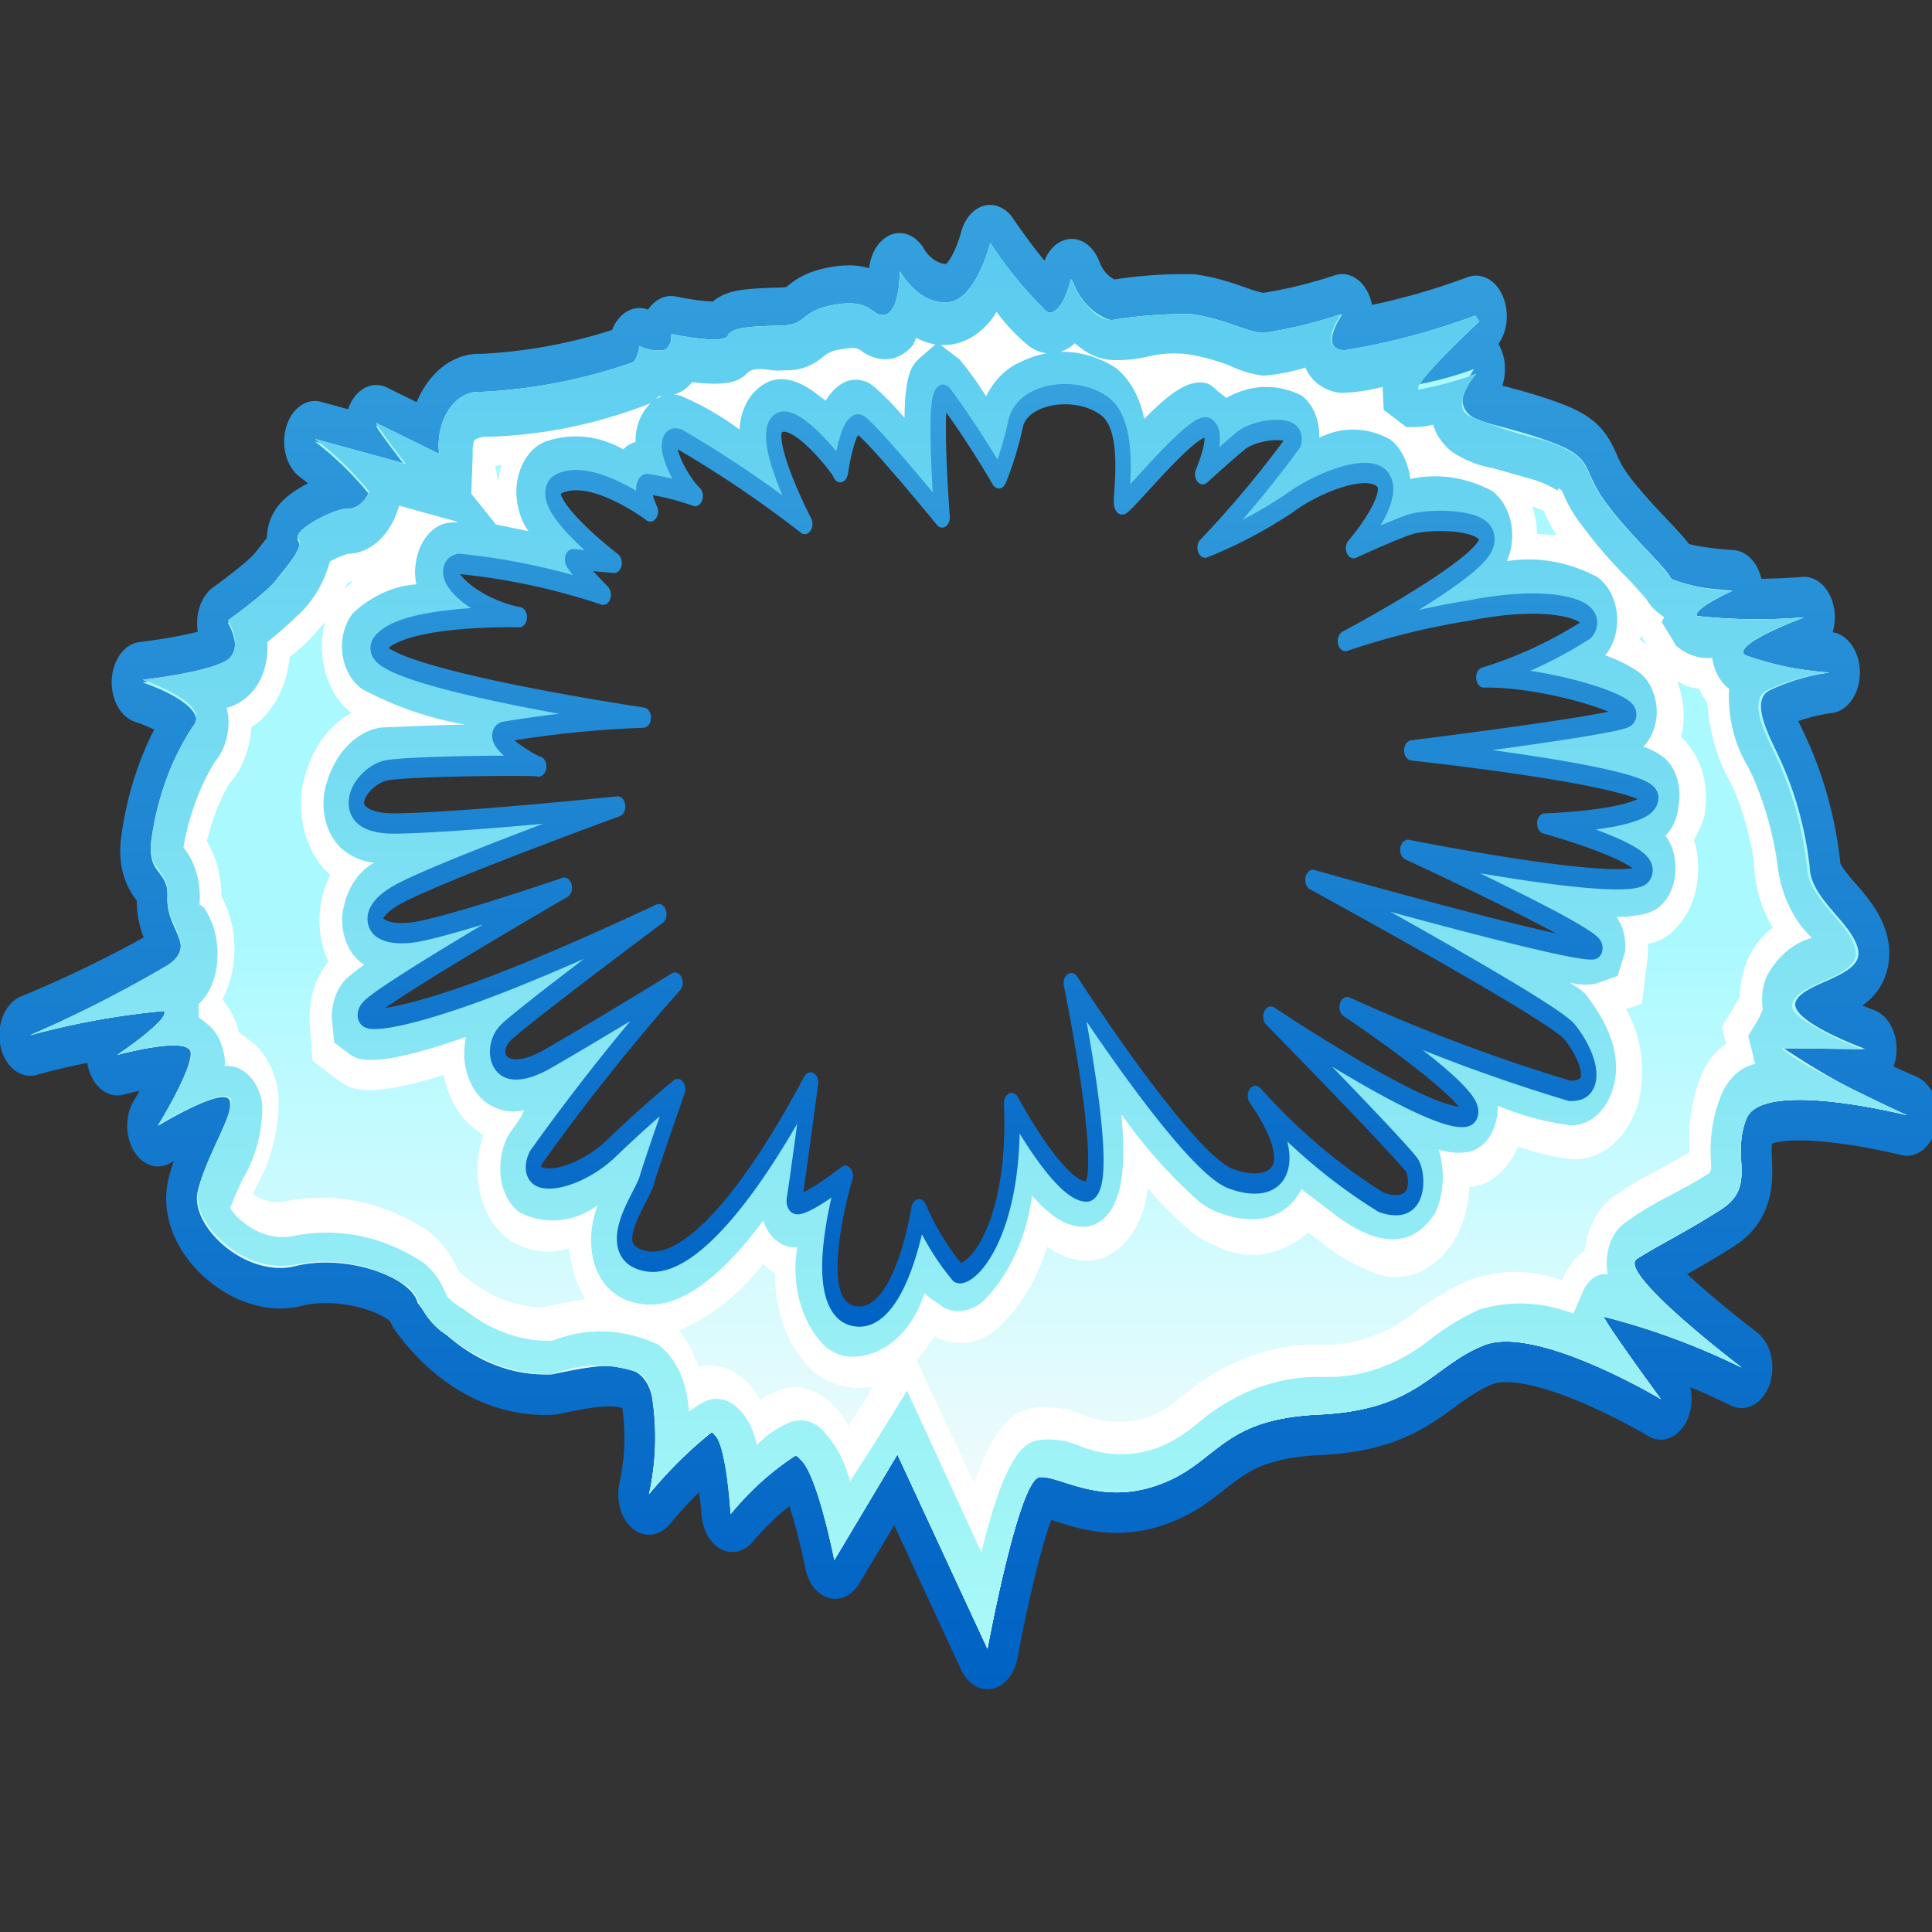 <?xml version="1.0" encoding="UTF-8" standalone="no"?>
<svg
   viewBox="0 0 48 48"
   version="1.1"
   id="svg12048"
   sodipodi:docname="shockwave2.svg"
   inkscape:version="1.1 (c68e22c387, 2021-05-23)"
   xmlns:inkscape="http://www.inkscape.org/namespaces/inkscape"
   xmlns:sodipodi="http://sodipodi.sourceforge.net/DTD/sodipodi-0.dtd"
   xmlns:xlink="http://www.w3.org/1999/xlink"
   xmlns="http://www.w3.org/2000/svg"
   xmlns:svg="http://www.w3.org/2000/svg"
   xmlns:rdf="http://www.w3.org/1999/02/22-rdf-syntax-ns#"
   xmlns:cc="http://creativecommons.org/ns#"
   xmlns:dc="http://purl.org/dc/elements/1.1/">
  <rect x="0" y="0" width="48" height="48" fill="#333333" stroke="none"/>
  <sodipodi:namedview
     id="namedview12050"
     pagecolor="#ffffff"
     bordercolor="#666666"
     borderopacity="1.0"
     inkscape:pageshadow="2"
     inkscape:pageopacity="0.0"
     inkscape:pagecheckerboard="0"
     showgrid="false"
     inkscape:zoom="15.6875"
     inkscape:cx="24"
     inkscape:cy="24"
     inkscape:window-width="2880"
     inkscape:window-height="1557"
     inkscape:window-x="-8"
     inkscape:window-y="-8"
     inkscape:window-maximized="1"
     inkscape:current-layer="svg12048" />
  <defs
     id="defs12028">
    <style
       id="style12005">.cls-1{fill:url(#radial-gradient);}.cls-2,.cls-7{fill:none;stroke-linecap:round;stroke-linejoin:round;}.cls-2{stroke-width:1.4px;stroke:url(#New_Gradient_Swatch_5);}.cls-3{fill:#a9f9ff;}.cls-4{fill:url(#linear-gradient);}.cls-5{fill:#fff;}.cls-6{fill:url(#linear-gradient-2);}.cls-7{stroke-width:0.35px;stroke:url(#linear-gradient-3);}</style>
    <radialGradient
       id="radial-gradient"
       cx="-147.73"
       cy="90.17"
       r="18.28"
       gradientTransform="matrix(1.27,0,0,0.67,213.75,-25.52)"
       gradientUnits="userSpaceOnUse">
      <stop
         offset="0.13"
         stop-color="#2c2c2c"
         stop-opacity="0.4"
         id="stop12007" />
      <stop
         offset="0.9"
         stop-color="#2c2c2c"
         stop-opacity="0"
         id="stop12009" />
    </radialGradient>
    <linearGradient
       id="New_Gradient_Swatch_5"
       x1="25.57"
       y1="10.48"
       x2="25.57"
       y2="36.13"
       gradientTransform="translate(-9.77 15.49) rotate(-30)"
       gradientUnits="userSpaceOnUse">
      <stop
         offset="0"
         stop-color="#35a1de"
         id="stop12012" />
      <stop
         offset="1"
         stop-color="#0062c4"
         id="stop12014" />
    </linearGradient>
    <linearGradient
       id="linear-gradient"
       x1="25.57"
       y1="14.84"
       x2="25.57"
       y2="34.71"
       gradientTransform="rotate(-30,24.02,25.976)"
       gradientUnits="userSpaceOnUse">
      <stop
         offset="0.41"
         stop-color="#fff"
         stop-opacity="0"
         id="stop12017" />
      <stop
         offset="1"
         stop-color="snow"
         id="stop12019" />
    </linearGradient>
    <linearGradient
       id="linear-gradient-2"
       x1="17.97"
       y1="12.39"
       x2="30.09"
       y2="33.39"
       gradientUnits="userSpaceOnUse">
      <stop
         offset="0"
         stop-color="#59cbef"
         id="stop12022" />
      <stop
         offset="1"
         stop-color="#a9f9f7"
         id="stop12024" />
    </linearGradient>
    <linearGradient
       id="linear-gradient-3"
       x1="26.37"
       y1="13.54"
       x2="26.37"
       y2="29.85"
       xlink:href="#New_Gradient_Swatch_5" />
    <linearGradient
       inkscape:collect="always"
       xlink:href="#New_Gradient_Swatch_5"
       id="linearGradient12109"
       gradientUnits="userSpaceOnUse"
       gradientTransform="rotate(-30,24.02,25.976)"
       x1="25.57"
       y1="10.48"
       x2="25.57"
       y2="36.13" />
  </defs>
  <title
     id="title12030">12-Destruction-Shockwave</title>
  <g
     id="ART"
     transform="matrix(0.946,0.72,-0.546,1.247,13.833,-22.312)"
     style="stroke-width:0.797">
    <path
       class="cls-2"
       d="M 36.75,9.69 C 36.58,9.54 37.64,8.46 37.64,8.46 a 16.48,16.48 0 0 1 -2.13,1.2 c -0.15,-0.06 0.48,-0.78 0.48,-0.78 0,0 -1.16,0.6 -1.34,0.5 C 34.47,9.28 33.36,9.2 32.65,8.97 31.94,8.74 32.14,8.44 30.98,8.76 29.82,9.08 29.44,9.34 29.15,9.2 28.86,9.06 29,8.5 29,8.5 a 9.87,9.87 0 0 1 -1,0.89 c -0.28,0.15 0.58,-1.7 0.58,-1.7 a 19.66,19.66 0 0 1 -2.27,2 C 25.74,10 25.93,9.19 25.93,9.19 a 13.48,13.48 0 0 1 -1.36,1.16 c -0.33,0.19 -0.85,0.22 -1.58,0.54 a 12.81,12.81 0 0 0 -1.53,1 1.31,1.31 0 0 1 -1.16,-0.15 c 0,0 0.14,0.58 -0.13,0.75 -0.27,0.17 -1.77,-0.33 -1.77,-0.33 0,0 0.21,1 -0.31,1.36 a 1.4,1.4 0 0 1 -1.23,0.09 c 0,0 0.42,0.7 0,0.87 -0.2,0.09 -0.38,-0.1 -1,0.38 -0.62,0.48 -0.36,0.6 -0.83,0.89 -0.47,0.29 -1,0.59 -1,0.78 0,0.19 -1.13,0.62 -1.13,0.62 a 0.24,0.24 0 0 1 0,0.32 1.21,1.21 0 0 1 -0.52,0.22 c 0,0 0.08,0.23 0,0.33 a 15.72,15.72 0 0 1 -2.73,2.16 0.91,0.91 0 0 0 -0.28,1.4 l -1.49,0.25 c -0.18,0 0.91,0.28 0.91,0.28 l -2,0.66 a 6.81,6.81 0 0 1 1.52,0.17 0.56,0.56 0 0 1 -0.29,0.51 c -0.21,0.1 -0.9,0.94 -0.7,1 0.2,0.06 0,0.57 -0.08,0.87 -0.08,0.3 -0.6,1.15 -0.6,1.15 0,0 0.46,0.17 0.37,0.51 -0.09,0.34 -1.54,1.35 -1.54,1.35 0,0 1.59,-0.46 1.4,0.14 a 4.08,4.08 0 0 0 0.19,2.22 c 0.2,0.44 0.56,0.15 0.78,0.6 0.22,0.45 1,0.37 0.61,1 A 32.65,32.65 0 0 1 6.3,34.88 22.72,22.72 0 0 1 8.72,33 c 0.24,0 -0.53,1.18 -0.53,1.18 0,0 1.21,-1.07 1.41,-0.88 0.2,0.19 0,1.48 0,1.48 0,0 1,-1.42 1.21,-1.18 0.21,0.24 0,1.1 0.14,1.71 0.14,0.61 1.7,0.75 2.57,0 0.87,-0.75 2.36,-1.16 2.72,-0.84 A 4,4 0 0 0 19.52,34 c 0.89,-0.72 1.61,-1.29 2.14,-0.8 a 3.47,3.47 0 0 1 0.79,1.5 9.12,9.12 0 0 1 0.69,-1.62 c 0.23,-0.26 1.1,0.93 1.1,0.93 A 6.27,6.27 0 0 1 25,32.46 c 0.32,-0.29 1.67,1.08 1.67,1.08 l 0.33,-2.26 3.45,1.88 c 0,0 -0.85,-2.9 -0.45,-3.16 0.4,-0.26 1.44,-0.25 2.42,-1.25 0.98,-1 0.62,-1.66 2.54,-2.86 1.92,-1.2 1.8,-2 2.65,-2.91 0.85,-0.91 3.95,-1.21 3.95,-1.21 0,0 -1.58,-0.45 -1.84,-0.58 a 19.6,19.6 0 0 1 3.16,-0.81 c 0,0 -3.29,0 -3,-0.43 0.29,-0.43 0.68,-0.89 1.22,-1.68 0.54,-0.79 -0.25,-0.89 -0.27,-1.67 -0.02,-0.78 3.13,-1.87 3.13,-1.87 a 18.76,18.76 0 0 1 -3,0.4 c -0.15,-0.14 1.62,-0.92 1.62,-0.92 0,0 -1.79,0.47 -1.79,0.08 0,-0.39 1.13,-1.14 0.78,-1.48 C 41.22,12.47 40.19,12.6 39.9,12.12 A 5,5 0 0 0 38.42,10.87 C 38.1,10.68 37.23,10.34 37.61,9.92 a 5.77,5.77 0 0 1 1,-0.92 c 0,0 -1.69,0.83 -1.86,0.69 z"
       id="path12035"
       style="stroke:url(#linearGradient12109)" />
    <path
       class="cls-3"
       d="M 36.75,9.69 C 36.58,9.54 37.64,8.46 37.64,8.46 a 16.48,16.48 0 0 1 -2.13,1.2 c -0.15,-0.06 0.48,-0.78 0.48,-0.78 0,0 -1.16,0.6 -1.34,0.5 C 34.47,9.28 33.36,9.2 32.65,8.97 31.94,8.74 32.14,8.44 30.98,8.76 29.82,9.08 29.44,9.34 29.15,9.2 28.86,9.06 29,8.5 29,8.5 a 9.87,9.87 0 0 1 -1,0.89 c -0.28,0.15 0.58,-1.7 0.58,-1.7 a 19.66,19.66 0 0 1 -2.27,2 C 25.74,10 25.93,9.19 25.93,9.19 a 13.48,13.48 0 0 1 -1.36,1.16 c -0.33,0.19 -0.85,0.22 -1.58,0.54 a 12.81,12.81 0 0 0 -1.53,1 1.31,1.31 0 0 1 -1.16,-0.15 c 0,0 0.14,0.58 -0.13,0.75 -0.27,0.17 -1.77,-0.33 -1.77,-0.33 0,0 0.21,1 -0.31,1.36 a 1.4,1.4 0 0 1 -1.23,0.09 c 0,0 0.42,0.7 0,0.87 -0.2,0.09 -0.38,-0.1 -1,0.38 -0.62,0.48 -0.36,0.6 -0.83,0.89 -0.47,0.29 -1,0.59 -1,0.78 0,0.19 -1.13,0.62 -1.13,0.62 a 0.24,0.24 0 0 1 0,0.32 1.21,1.21 0 0 1 -0.52,0.22 c 0,0 0.08,0.23 0,0.33 a 15.72,15.72 0 0 1 -2.73,2.16 0.91,0.91 0 0 0 -0.28,1.4 l -1.49,0.25 c -0.18,0 0.91,0.28 0.91,0.28 l -2,0.66 a 6.81,6.81 0 0 1 1.52,0.17 0.56,0.56 0 0 1 -0.29,0.51 c -0.21,0.1 -0.9,0.94 -0.7,1 0.2,0.06 0,0.57 -0.08,0.87 -0.08,0.3 -0.6,1.15 -0.6,1.15 0,0 0.46,0.17 0.37,0.51 -0.09,0.34 -1.54,1.35 -1.54,1.35 0,0 1.59,-0.46 1.4,0.14 a 4.08,4.08 0 0 0 0.19,2.22 c 0.2,0.44 0.56,0.15 0.78,0.6 0.22,0.45 1,0.37 0.61,1 A 32.65,32.65 0 0 1 6.3,34.88 22.72,22.72 0 0 1 8.72,33 c 0.24,0 -0.53,1.18 -0.53,1.18 0,0 1.21,-1.07 1.41,-0.88 0.2,0.19 0,1.48 0,1.48 0,0 1,-1.42 1.21,-1.18 0.21,0.24 0,1.1 0.14,1.71 0.14,0.61 1.7,0.75 2.57,0 0.87,-0.75 2.36,-1.16 2.72,-0.84 A 4,4 0 0 0 19.52,34 c 0.89,-0.72 1.61,-1.29 2.14,-0.8 a 3.47,3.47 0 0 1 0.79,1.5 9.12,9.12 0 0 1 0.69,-1.62 c 0.23,-0.26 1.1,0.93 1.1,0.93 A 6.27,6.27 0 0 1 25,32.46 c 0.32,-0.29 1.67,1.08 1.67,1.08 l 0.33,-2.26 3.45,1.88 c 0,0 -0.85,-2.9 -0.45,-3.16 0.4,-0.26 1.44,-0.25 2.42,-1.25 0.98,-1 0.62,-1.66 2.54,-2.86 1.92,-1.2 1.8,-2 2.65,-2.91 0.85,-0.91 3.95,-1.21 3.95,-1.21 0,0 -1.58,-0.45 -1.84,-0.58 a 19.6,19.6 0 0 1 3.16,-0.81 c 0,0 -3.29,0 -3,-0.43 0.29,-0.43 0.68,-0.89 1.22,-1.68 0.54,-0.79 -0.25,-0.89 -0.27,-1.67 -0.02,-0.78 3.13,-1.87 3.13,-1.87 a 18.76,18.76 0 0 1 -3,0.4 c -0.15,-0.14 1.62,-0.92 1.62,-0.92 0,0 -1.79,0.47 -1.79,0.08 0,-0.39 1.13,-1.14 0.78,-1.48 C 41.22,12.47 40.19,12.6 39.9,12.12 A 5,5 0 0 0 38.42,10.87 C 38.1,10.68 37.23,10.34 37.61,9.92 a 5.77,5.77 0 0 1 1,-0.92 c 0,0 -1.69,0.83 -1.86,0.69 z m -3.29,1.43 A 11,11 0 0 1 31.85,13 c 1.26,-0.75 3.53,-1.41 3.13,-1 -0.4,0.41 -3.92,2.91 -3.92,2.91 0,0 5,-2.37 5.12,-2 0.12,0.37 -1.87,1.58 -1.87,1.58 0,0 2.55,-0.84 2.38,-0.36 -0.17,0.48 -4.85,2.31 -4.85,2.31 0,0 4.82,-0.91 4.52,-0.63 -0.3,0.28 -6.13,2.16 -6.13,2.16 0,0 5.82,-0.77 6.36,-0.65 0.54,0.12 1.16,0.53 0.52,0.88 A 48.23,48.23 0 0 1 32,19.48 c 0,0 3.89,-0.21 3.28,0.29 -0.61,0.5 -4.7,0.72 -4.7,0.72 0,0 3.9,0.53 4.09,0.63 0.19,0.1 0.58,0.64 -0.31,0.89 a 12.84,12.84 0 0 1 -3.4,-0.16 c 1.66,0.53 1.23,1.27 0.22,1.52 -1.01,0.25 -4.82,-1.11 -4.82,-1.11 0,0 2.64,2.62 2.1,2.94 -0.54,0.32 -2.24,-0.47 -2.24,-0.47 1.22,1.87 0.69,3.1 0.4,3.15 a 4.45,4.45 0 0 1 -1.31,-0.51 c 0,0 0.66,1.95 -0.37,2.34 -1.03,0.39 -1.37,-2 -1.37,-2 0,0 -0.7,1.25 -0.8,0.93 -0.1,-0.32 -0.69,-1.93 -0.69,-1.93 -0.2,2.28 -0.76,4.19 -1.72,4.55 -0.96,0.36 -0.61,-0.9 -0.66,-1.21 -0.05,-0.31 -0.18,-1.73 -0.18,-1.73 0,0 -0.37,0.68 -0.79,1.63 -0.42,0.95 -1.43,1.66 -1.41,1 a 40.74,40.74 0 0 1 1.23,-4.19 c 0,0 -1.05,1.5 -1.83,2.56 -0.78,1.06 -1.25,0.55 -1.08,0.13 0.17,-0.42 2,-3.53 2,-3.53 0,0 -1.63,1.93 -2.9,3.22 -1.27,1.29 -2.16,1.95 -2,1.51 0.16,-0.44 2.81,-4.05 2.81,-4.05 0,0 -1.62,1.6 -2.44,2.27 -0.82,0.67 -1.4,0.53 -0.77,-0.29 0.63,-0.82 3.56,-3.8 3.56,-3.8 0,0 -2.91,2 -4.21,2.77 -1.3,0.77 -1.14,-0.32 -0.63,-0.7 0.51,-0.38 2.94,-1.8 2.94,-1.77 0,0.03 -1.26,0.17 -1,-0.11 a 31.88,31.88 0 0 1 2.64,-1.81 c 0,0 -6,2.62 -5.83,1.91 0.17,-0.71 2.52,-2 2.52,-2 -1,0.4 -2.1,0.27 -1.65,-0.11 a 19.17,19.17 0 0 1 3.11,-1.18 c 0,0 -1,-0.14 -0.9,-0.19 l 0.84,-0.41 c 0,0 -2.29,0 -1.74,-0.59 C 12.54,20 14,20 14,20 c 0,0 -0.45,-0.25 -0.31,-0.37 a 7.2,7.2 0 0 1 1.06,-0.37 c -0.49,-0.06 -1.3,-0.51 -0.81,-0.67 a 27.11,27.11 0 0 1 3.21,-0.16 c 0,0 -1.59,-0.76 -1.4,-1.18 0.19,-0.42 1.62,-0.05 1.65,0 0.03,0.05 -0.34,-0.91 0,-0.93 0.34,-0.02 2.4,0.45 2.4,0.45 0,0 -1.37,-1.9 -1,-1.85 a 17.12,17.12 0 0 1 1.78,0.62 c 0,0 0,-0.45 -0.14,-1 -0.14,-0.55 0.86,-1.28 1.61,-1.28 0.75,0 1.1,1.27 1.18,1.27 0.08,0 0.67,-2 1,-2.11 0.33,-0.11 0.33,0.74 0.33,0.74 0,0 0.27,-0.57 0.46,-0.93 0.19,-0.36 1,-0.91 1.05,-0.59 a 20.46,20.46 0 0 1 -0.83,2.59 11.9,11.9 0 0 0 1.27,-1.61 c 0.38,-0.65 1.25,-1.56 1.66,-1.42 0.41,0.14 0,1.35 0,1.35 0,0 0.59,-0.69 0.91,-1 0.32,-0.31 1.71,-1.12 1.66,-0.52 -0.05,0.6 -1.93,3 -1.93,3 a 21.47,21.47 0 0 1 2.17,-1.86 c 1.54,-1.23 2.63,-1.51 2.48,-1.05 z"
       id="path12037"
       style="stroke-width:0.797" />
    <path
       class="cls-4"
       d="M 36.75,9.69 C 36.58,9.54 37.64,8.46 37.64,8.46 a 16.48,16.48 0 0 1 -2.13,1.2 c -0.15,-0.06 0.48,-0.78 0.48,-0.78 0,0 -1.16,0.6 -1.34,0.5 C 34.47,9.28 33.36,9.2 32.65,8.97 31.94,8.74 32.14,8.44 30.98,8.76 29.82,9.08 29.44,9.34 29.15,9.2 28.86,9.06 29,8.5 29,8.5 a 9.87,9.87 0 0 1 -1,0.89 c -0.28,0.15 0.58,-1.7 0.58,-1.7 a 19.66,19.66 0 0 1 -2.27,2 C 25.74,10 25.93,9.19 25.93,9.19 a 13.48,13.48 0 0 1 -1.36,1.16 c -0.33,0.19 -0.85,0.22 -1.58,0.54 a 12.81,12.81 0 0 0 -1.53,1 1.31,1.31 0 0 1 -1.16,-0.15 c 0,0 0.14,0.58 -0.13,0.75 -0.27,0.17 -1.77,-0.33 -1.77,-0.33 0,0 0.21,1 -0.31,1.36 a 1.4,1.4 0 0 1 -1.23,0.09 c 0,0 0.42,0.7 0,0.87 -0.2,0.09 -0.38,-0.1 -1,0.38 -0.62,0.48 -0.36,0.6 -0.83,0.89 -0.47,0.29 -1,0.59 -1,0.78 0,0.19 -1.13,0.62 -1.13,0.62 a 0.24,0.24 0 0 1 0,0.32 1.21,1.21 0 0 1 -0.52,0.22 c 0,0 0.08,0.23 0,0.33 a 15.72,15.72 0 0 1 -2.73,2.16 0.91,0.91 0 0 0 -0.28,1.4 l -1.49,0.25 c -0.18,0 0.91,0.28 0.91,0.28 l -2,0.66 a 6.81,6.81 0 0 1 1.52,0.17 0.56,0.56 0 0 1 -0.29,0.51 c -0.21,0.1 -0.9,0.94 -0.7,1 0.2,0.06 0,0.57 -0.08,0.87 -0.08,0.3 -0.6,1.15 -0.6,1.15 0,0 0.46,0.17 0.37,0.51 -0.09,0.34 -1.54,1.35 -1.54,1.35 0,0 1.59,-0.46 1.4,0.14 a 4.08,4.08 0 0 0 0.19,2.22 c 0.2,0.44 0.56,0.15 0.78,0.6 0.22,0.45 1,0.37 0.61,1 A 32.65,32.65 0 0 1 6.3,34.88 22.72,22.72 0 0 1 8.72,33 c 0.24,0 -0.53,1.18 -0.53,1.18 0,0 1.21,-1.07 1.41,-0.88 0.2,0.19 0,1.48 0,1.48 0,0 1,-1.42 1.21,-1.18 0.21,0.24 0,1.1 0.14,1.71 0.14,0.61 1.7,0.75 2.57,0 0.87,-0.75 2.36,-1.16 2.72,-0.84 A 4,4 0 0 0 19.52,34 c 0.89,-0.72 1.61,-1.29 2.14,-0.8 a 3.47,3.47 0 0 1 0.79,1.5 9.12,9.12 0 0 1 0.69,-1.62 c 0.23,-0.26 1.1,0.93 1.1,0.93 A 6.27,6.27 0 0 1 25,32.46 c 0.32,-0.29 1.67,1.08 1.67,1.08 l 0.33,-2.26 3.45,1.88 c 0,0 -0.85,-2.9 -0.45,-3.16 0.4,-0.26 1.44,-0.25 2.42,-1.25 0.98,-1 0.62,-1.66 2.54,-2.86 1.92,-1.2 1.8,-2 2.65,-2.91 0.85,-0.91 3.95,-1.21 3.95,-1.21 0,0 -1.58,-0.45 -1.84,-0.58 a 19.6,19.6 0 0 1 3.16,-0.81 c 0,0 -3.29,0 -3,-0.43 0.29,-0.43 0.68,-0.89 1.22,-1.68 0.54,-0.79 -0.25,-0.89 -0.27,-1.67 -0.02,-0.78 3.13,-1.87 3.13,-1.87 a 18.76,18.76 0 0 1 -3,0.4 c -0.15,-0.14 1.62,-0.92 1.62,-0.92 0,0 -1.79,0.47 -1.79,0.08 0,-0.39 1.13,-1.14 0.78,-1.48 C 41.22,12.47 40.19,12.6 39.9,12.12 A 5,5 0 0 0 38.42,10.87 C 38.1,10.68 37.23,10.34 37.61,9.92 a 5.77,5.77 0 0 1 1,-0.92 c 0,0 -1.69,0.83 -1.86,0.69 z m -3.29,1.43 A 11,11 0 0 1 31.85,13 c 1.26,-0.75 3.53,-1.41 3.13,-1 -0.4,0.41 -3.92,2.91 -3.92,2.91 0,0 5,-2.37 5.12,-2 0.12,0.37 -1.87,1.58 -1.87,1.58 0,0 2.55,-0.84 2.38,-0.36 -0.17,0.48 -4.85,2.31 -4.85,2.31 0,0 4.82,-0.91 4.52,-0.63 -0.3,0.28 -6.13,2.16 -6.13,2.16 0,0 5.82,-0.77 6.36,-0.65 0.54,0.12 1.16,0.53 0.52,0.88 A 48.23,48.23 0 0 1 32,19.48 c 0,0 3.89,-0.21 3.28,0.29 -0.61,0.5 -4.7,0.72 -4.7,0.72 0,0 3.9,0.53 4.09,0.63 0.19,0.1 0.58,0.64 -0.31,0.89 a 12.84,12.84 0 0 1 -3.4,-0.16 c 1.66,0.53 1.23,1.27 0.22,1.52 -1.01,0.25 -4.82,-1.11 -4.82,-1.11 0,0 2.64,2.62 2.1,2.94 -0.54,0.32 -2.24,-0.47 -2.24,-0.47 1.22,1.87 0.69,3.1 0.4,3.15 a 4.45,4.45 0 0 1 -1.31,-0.51 c 0,0 0.66,1.95 -0.37,2.34 -1.03,0.39 -1.37,-2 -1.37,-2 0,0 -0.7,1.25 -0.8,0.93 -0.1,-0.32 -0.69,-1.93 -0.69,-1.93 -0.2,2.28 -0.76,4.19 -1.72,4.55 -0.96,0.36 -0.61,-0.9 -0.66,-1.21 -0.05,-0.31 -0.18,-1.73 -0.18,-1.73 0,0 -0.37,0.68 -0.79,1.63 -0.42,0.95 -1.43,1.66 -1.41,1 a 40.74,40.74 0 0 1 1.23,-4.19 c 0,0 -1.05,1.5 -1.83,2.56 -0.78,1.06 -1.25,0.55 -1.08,0.13 0.17,-0.42 2,-3.53 2,-3.53 0,0 -1.63,1.93 -2.9,3.22 -1.27,1.29 -2.16,1.95 -2,1.51 0.16,-0.44 2.81,-4.05 2.81,-4.05 0,0 -1.62,1.6 -2.44,2.27 -0.82,0.67 -1.4,0.53 -0.77,-0.29 0.63,-0.82 3.56,-3.8 3.56,-3.8 0,0 -2.91,2 -4.21,2.77 -1.3,0.77 -1.14,-0.32 -0.63,-0.7 0.51,-0.38 2.94,-1.8 2.94,-1.77 0,0.03 -1.26,0.17 -1,-0.11 a 31.88,31.88 0 0 1 2.64,-1.81 c 0,0 -6,2.62 -5.83,1.91 0.17,-0.71 2.52,-2 2.52,-2 -1,0.4 -2.1,0.27 -1.65,-0.11 a 19.17,19.17 0 0 1 3.11,-1.18 c 0,0 -1,-0.14 -0.9,-0.19 l 0.84,-0.41 c 0,0 -2.29,0 -1.74,-0.59 C 12.54,20 14,20 14,20 c 0,0 -0.45,-0.25 -0.31,-0.37 a 7.2,7.2 0 0 1 1.06,-0.37 c -0.49,-0.06 -1.3,-0.51 -0.81,-0.67 a 27.11,27.11 0 0 1 3.21,-0.16 c 0,0 -1.59,-0.76 -1.4,-1.18 0.19,-0.42 1.62,-0.05 1.65,0 0.03,0.05 -0.34,-0.91 0,-0.93 0.34,-0.02 2.4,0.45 2.4,0.45 0,0 -1.37,-1.9 -1,-1.85 a 17.12,17.12 0 0 1 1.78,0.62 c 0,0 0,-0.45 -0.14,-1 -0.14,-0.55 0.86,-1.28 1.61,-1.28 0.75,0 1.1,1.27 1.18,1.27 0.08,0 0.67,-2 1,-2.11 0.33,-0.11 0.33,0.74 0.33,0.74 0,0 0.27,-0.57 0.46,-0.93 0.19,-0.36 1,-0.91 1.05,-0.59 a 20.46,20.46 0 0 1 -0.83,2.59 11.9,11.9 0 0 0 1.27,-1.61 c 0.38,-0.65 1.25,-1.56 1.66,-1.42 0.41,0.14 0,1.35 0,1.35 0,0 0.59,-0.69 0.91,-1 0.32,-0.31 1.71,-1.12 1.66,-0.52 -0.05,0.6 -1.93,3 -1.93,3 a 21.47,21.47 0 0 1 2.17,-1.86 c 1.54,-1.23 2.63,-1.51 2.48,-1.05 z"
       id="path12039"
       style="fill:url(#linear-gradient);stroke-width:0.797" />
    <path
       class="cls-5"
       d="m 31.59,9.83 a 4.1,4.1 0 0 0 0.46,0.22 l -0.39,0.2 A 1.33,1.33 0 0 0 31.52,10.06 1.54,1.54 0 0 0 31.33,9.89 l 0.26,-0.06 m 3,0.75 v 0 l 0.18,0.08 H 34.6 v -0.1 m 1.55,0.14 a 1.61,1.61 0 0 0 0.32,0.14 2.79,2.79 0 0 0 1.15,0.93 l 0.14,0.07 a 4.42,4.42 0 0 1 1,0.84 1.86,1.86 0 0 0 0.94,0.77 1.54,1.54 0 0 0 -0.22,0.78 1.39,1.39 0 0 0 0.17,0.64 l -0.1,0.64 0.23,0.21 a 1.33,1.33 0 0 0 -0.21,0.85 2.35,2.35 0 0 0 0.43,1.18 c -0.18,0.26 -0.35,0.47 -0.5,0.67 a 7.58,7.58 0 0 0 -0.64,0.9 1.29,1.29 0 0 0 -0.08,1.1 1.24,1.24 0 0 0 -0.19,0.57 v 0.13 a 4,4 0 0 0 -1.78,1 6.48,6.48 0 0 0 -0.81,1.09 4,4 0 0 1 -1.63,1.63 5.59,5.59 0 0 0 -2.24,2.29 2.87,2.87 0 0 1 -0.51,0.74 2.74,2.74 0 0 1 -1.32,0.71 3,3 0 0 0 -0.94,0.4 c -0.39,0.27 -0.72,0.65 -0.6,1.86 l -1.13,-0.61 -1.07,-0.58 a 2.65,2.65 0 0 0 0.15,-0.57 v 0 h 0.1 a 1.56,1.56 0 0 0 1.15,-1 3.14,3.14 0 0 0 0.2,-1.61 1.92,1.92 0 0 0 0.91,-0.24 1.38,1.38 0 0 0 0.66,-1 1.42,1.42 0 0 0 -0.1,-0.78 7.21,7.21 0 0 0 1.27,0.16 2.65,2.65 0 0 0 0.59,-0.07 2.31,2.31 0 0 0 1.69,-1.25 h 0.38 a 4.5,4.5 0 0 0 1.15,-0.12 1.72,1.72 0 0 0 1.42,-1.47 1.65,1.65 0 0 0 -0.17,-0.92 l 0.11,-0.08 a 1.35,1.35 0 0 0 0.5,-1.08 6.83,6.83 0 0 0 1.12,-0.4 1.54,1.54 0 0 0 0.88,-1.58 1.75,1.75 0 0 0 -1.06,-1.3 l 0.27,-0.26 -0.29,-0.76 a 2.21,2.21 0 0 0 -0.11,-0.21 1.21,1.21 0 0 0 0.44,-0.61 1.3,1.3 0 0 0 -0.16,-1.18 1.17,1.17 0 0 0 -0.27,-0.28 1.54,1.54 0 0 0 0,-0.47 1.25,1.25 0 0 0 -1.14,-0.92 1.55,1.55 0 0 0 -0.07,-0.23 1.27,1.27 0 0 0 -0.49,-0.56 1.6,1.6 0 0 0 0.5,-0.14 M 10.67,21 a 2.29,2.29 0 0 0 0.07,0.28 L 10.55,21.08 10.67,21 m -1.92,3.43 a 1.24,1.24 0 0 0 -0.1,0.2 v -0.11 l 0.06,-0.07 v 0 m -0.18,0.8 a 1.27,1.27 0 0 0 0.25,0.63 1.33,1.33 0 0 0 1.07,0.53 1.86,1.86 0 0 0 -0.33,1.66 1.46,1.46 0 0 0 1.31,1 1.41,1.41 0 0 0 0.14,0.73 1.36,1.36 0 0 0 0.57,0.59 1.29,1.29 0 0 0 0.15,1.11 l 0.39,0.55 h 0.64 c 0.34,0 0.71,0 2.07,-1.28 a 1.47,1.47 0 0 0 1.07,0.45 h 0.23 a 1.44,1.44 0 0 0 0.39,0.86 1.39,1.39 0 0 0 1,0.41 2,2 0 0 0 1.28,-0.56 1.68,1.68 0 0 0 0.75,0.58 C 19.25,32.7 19,32.9 18.74,33.12 a 3.3,3.3 0 0 1 -1.69,0.42 h -0.26 a 1.92,1.92 0 0 0 -1,-0.26 5.43,5.43 0 0 0 -3.08,1.22 1.26,1.26 0 0 1 -0.65,0.22 v -0.17 a 2.43,2.43 0 0 0 -0.35,-1.6 1.28,1.28 0 0 0 -1,-0.49 H 10.39 A 1.35,1.35 0 0 0 9.78,32.16 1.53,1.53 0 0 0 8.87,30.63 v 0 A 1.53,1.53 0 0 0 8.11,29.97 3.33,3.33 0 0 1 8.05,28.87 1.41,1.41 0 0 0 8,27.76 1.34,1.34 0 0 0 8.22,27.28 1.52,1.52 0 0 0 8.15,26.28 4.23,4.23 0 0 0 8.41,25.74 5.19,5.19 0 0 0 8.58,25.22 M 23,29.91 a 2,2 0 0 0 1.71,1.09 2.09,2.09 0 0 0 1.23,-0.46 l -0.1,0.58 -0.05,0.3 a 1.52,1.52 0 0 0 -0.7,-0.16 1.37,1.37 0 0 0 -0.93,0.36 2.1,2.1 0 0 0 -0.33,0.41 1.26,1.26 0 0 0 -0.6,-0.13 1.32,1.32 0 0 0 -0.9,0.34 1.88,1.88 0 0 0 -0.7,-0.33 4.87,4.87 0 0 0 1.08,-1.94 h 0.12 0.21 M 28.56,7.69 a 19.66,19.66 0 0 1 -2.27,2 0.49,0.49 0 0 1 -0.22,0.07 c -0.3,0 -0.16,-0.57 -0.16,-0.57 a 13.48,13.48 0 0 1 -1.36,1.16 c -0.33,0.19 -0.85,0.22 -1.58,0.54 a 12.81,12.81 0 0 0 -1.53,1 0.8,0.8 0 0 1 -0.39,0.09 1.62,1.62 0 0 1 -0.77,-0.24 c 0,0 0.14,0.58 -0.13,0.75 a 0.3,0.3 0 0 1 -0.18,0 7.64,7.64 0 0 1 -1.59,-0.37 c 0,0 0.21,1 -0.31,1.36 a 1.15,1.15 0 0 1 -0.66,0.2 1.56,1.56 0 0 1 -0.57,-0.11 c 0,0 0.42,0.7 0,0.87 -0.2,0.09 -0.38,-0.1 -1,0.38 -0.62,0.48 -0.36,0.6 -0.83,0.89 -0.47,0.29 -1,0.59 -1,0.78 0,0.19 -1.13,0.62 -1.13,0.62 a 0.24,0.24 0 0 1 0,0.32 1.21,1.21 0 0 1 -0.52,0.22 c 0,0 0.08,0.23 0,0.33 a 15.72,15.72 0 0 1 -2.73,2.16 0.91,0.91 0 0 0 -0.28,1.4 l -1.49,0.25 c -0.18,0 0.91,0.28 0.91,0.28 l -2,0.66 A 6.81,6.81 0 0 1 8.29,22.9 0.56,0.56 0 0 1 8,23.41 c -0.21,0.1 -0.9,0.94 -0.7,1 0.2,0.06 0,0.57 -0.08,0.87 -0.08,0.3 -0.6,1.15 -0.6,1.15 0,0 0.46,0.17 0.37,0.51 -0.09,0.34 -1.54,1.35 -1.54,1.35 a 4.57,4.57 0 0 1 1,-0.17 c 0.27,0 0.47,0.07 0.39,0.31 a 4.08,4.08 0 0 0 0.19,2.22 c 0.2,0.44 0.56,0.15 0.78,0.6 0.22,0.45 1,0.37 0.61,1 A 32.65,32.65 0 0 1 6.3,34.88 22.72,22.72 0 0 1 8.72,33 v 0 c 0.23,0 -0.53,1.18 -0.53,1.18 0,0 1,-0.9 1.34,-0.9 0,0 0.06,0 0.07,0 0.21,0.2 0,1.48 0,1.48 0,0 0.87,-1.21 1.15,-1.21 a 0.06,0.06 0 0 1 0.06,0 c 0.19,0.24 0,1.1 0.14,1.71 0.06,0.33 0.52,0.52 1.08,0.52 a 2.35,2.35 0 0 0 1.49,-0.5 4.38,4.38 0 0 1 2.32,-0.94 0.62,0.62 0 0 1 0.4,0.1 1.48,1.48 0 0 0 0.87,0.18 4.35,4.35 0 0 0 2.41,-0.62 3.56,3.56 0 0 1 1.69,-1 0.61,0.61 0 0 1 0.45,0.19 3.47,3.47 0 0 1 0.79,1.5 9.12,9.12 0 0 1 0.69,-1.62 0.12,0.12 0 0 1 0.09,0 c 0.31,0 1,1 1,1 a 6.27,6.27 0 0 1 0.77,-1.61 0.19,0.19 0 0 1 0.12,0 c 0.45,0 1.55,1.12 1.55,1.12 l 0.33,-2.3 3.45,1.88 c 0,0 -0.85,-2.9 -0.45,-3.16 0.4,-0.26 1.44,-0.25 2.42,-1.25 0.98,-1 0.62,-1.66 2.54,-2.86 1.92,-1.2 1.8,-2 2.65,-2.91 0.85,-0.91 3.95,-1.21 3.95,-1.21 0,0 -1.58,-0.45 -1.84,-0.58 a 19.6,19.6 0 0 1 3.16,-0.81 v 0 c -0.14,0 -3.28,0 -3,-0.43 0.28,-0.43 0.68,-0.89 1.22,-1.68 0.54,-0.79 -0.25,-0.89 -0.27,-1.67 -0.02,-0.78 3.13,-1.87 3.13,-1.87 0,0 -2.27,0.43 -2.9,0.43 -0.08,0 -0.14,0 -0.15,0 -0.01,0 1.62,-0.92 1.62,-0.92 a 7.27,7.27 0 0 1 -1.42,0.24 c -0.22,0 -0.37,0 -0.37,-0.16 0,-0.39 1.13,-1.14 0.78,-1.48 -0.35,-0.34 -1.38,-0.21 -1.67,-0.69 A 5,5 0 0 0 38.37,10.9 C 38.05,10.71 37.18,10.37 37.56,9.95 A 5.77,5.77 0 0 1 38.61,9 9.08,9.08 0 0 1 36.82,9.69 H 36.75 C 36.58,9.54 37.64,8.46 37.64,8.46 a 17.41,17.41 0 0 1 -2.12,1.2 v 0 C 35.37,9.6 36,8.88 36,8.88 A 5.59,5.59 0 0 1 34.72,9.39 H 34.66 C 34.48,9.28 33.37,9.21 32.66,8.98 32.15,8.82 32.1,8.63 31.74,8.63 a 3.1,3.1 0 0 0 -0.75,0.14 13.55,13.55 0 0 1 -1.64,0.48 0.41,0.41 0 0 1 -0.19,0 C 28.88,9.11 29.08,8.55 29.08,8.55 a 9.87,9.87 0 0 1 -1,0.89 v 0 c -0.18,0 0.61,-1.71 0.61,-1.71 z m -0.45,4.88 c 0,0 0.59,-0.69 0.91,-1 a 3.23,3.23 0 0 1 1.45,-0.74 c 0.14,0 0.22,0.06 0.21,0.22 -0.05,0.61 -1.93,3 -1.93,3 a 21.47,21.47 0 0 1 2.17,-1.86 5.41,5.41 0 0 1 2.37,-1.28 c 0.15,0 0.21,0.07 0.17,0.21 a 11,11 0 0 1 -1.61,1.88 9.39,9.39 0 0 1 3,-1.12 c 0.13,0 0.17,0 0.08,0.13 -0.4,0.42 -3.92,2.91 -3.92,2.91 a 38.08,38.08 0 0 1 5,-2.05 q 0.09,0 0.09,0 c 0.1,0.36 -1.87,1.58 -1.87,1.58 A 11.32,11.32 0 0 1 36.46,14 c 0.17,0 0.26,0 0.23,0.15 -0.18,0.48 -4.85,2.31 -4.85,2.31 0,0 3.62,-0.68 4.39,-0.68 0.12,0 0.17,0 0.13,0 -0.31,0.28 -6.13,2.16 -6.13,2.16 0,0 5,-0.66 6.16,-0.66 h 0.2 c 0.55,0.12 1.16,0.53 0.52,0.88 A 48.23,48.23 0 0 1 32,19.48 c 0,0 0.78,0 1.59,0 1,0 2,0.06 1.69,0.33 -0.61,0.51 -4.7,0.72 -4.7,0.72 0,0 3.9,0.53 4.09,0.63 0.19,0.1 0.58,0.64 -0.31,0.89 A 3.1,3.1 0 0 1 33.54,22.13 20,20 0 0 1 31,21.85 c 1.66,0.53 1.23,1.27 0.22,1.52 a 0.87,0.87 0 0 1 -0.3,0 21.58,21.58 0 0 1 -4.52,-1.15 c 0,0 2.6,2.66 2.06,2.98 a 0.68,0.68 0 0 1 -0.37,0.08 5.93,5.93 0 0 1 -1.87,-0.55 c 1.22,1.87 0.69,3.1 0.4,3.15 v 0 a 4.81,4.81 0 0 1 -1.27,-0.51 c 0,0 0.66,1.95 -0.37,2.34 a 0.68,0.68 0 0 1 -0.23,0.05 c -0.85,0 -1.14,-2 -1.14,-2 0,0 -0.55,1 -0.74,1 a 0.06,0.06 0 0 1 -0.06,-0.05 c -0.09,-0.32 -0.69,-1.93 -0.69,-1.93 -0.2,2.28 -0.76,4.19 -1.72,4.55 a 0.88,0.88 0 0 1 -0.29,0.06 c -0.58,0 -0.32,-1 -0.37,-1.27 -0.05,-0.27 -0.18,-1.73 -0.18,-1.73 0,0 -0.37,0.68 -0.79,1.63 -0.32,0.71 -0.92,1.26 -1.22,1.26 -0.12,0 -0.19,-0.08 -0.19,-0.27 a 40.74,40.74 0 0 1 1.23,-4.19 c 0,0 -1.05,1.5 -1.83,2.56 -0.35,0.48 -0.63,0.64 -0.82,0.64 -0.19,0 -0.35,-0.28 -0.26,-0.51 0.17,-0.42 2,-3.53 2,-3.53 0,0 -1.63,1.93 -2.9,3.22 a 7.45,7.45 0 0 1 -2,1.65 c 0,0 -0.06,-0.05 0,-0.14 0.18,-0.44 2.81,-4.05 2.81,-4.05 0,0 -1.62,1.6 -2.44,2.27 a 1.65,1.65 0 0 1 -0.85,0.43 c -0.25,0 -0.28,-0.25 0.08,-0.72 0.61,-0.8 3.56,-3.8 3.56,-3.8 0,0 -2.91,2 -4.21,2.77 a 1.57,1.57 0 0 1 -0.72,0.27 c -0.48,0 -0.29,-0.68 0.09,-1 0.38,-0.32 2.7,-1.68 2.92,-1.79 a 3.63,3.63 0 0 1 -0.63,0.05 c -0.27,0 -0.5,0 -0.39,-0.17 a 31.88,31.88 0 0 1 2.64,-1.81 c 0,0 -4.68,2 -5.66,2 -0.13,0 -0.19,0 -0.17,-0.12 0.21,-0.69 2.52,-2 2.52,-2 a 3.49,3.49 0 0 1 -1.21,0.24 c -0.45,0 -0.7,-0.13 -0.44,-0.35 a 19.17,19.17 0 0 1 3.11,-1.18 c 0,0 -1,-0.14 -0.9,-0.19 l 0.84,-0.41 h -0.11 c -0.45,0 -2.1,0 -1.63,-0.59 C 12.46,19.97 13.94,20 14,20 v 0 c 0,0 -0.45,-0.25 -0.31,-0.37 a 7.2,7.2 0 0 1 1.06,-0.37 c -0.49,-0.06 -1.3,-0.51 -0.81,-0.67 a 27.11,27.11 0 0 1 3.21,-0.16 c 0,0 -1.59,-0.76 -1.4,-1.18 0.06,-0.15 0.29,-0.19 0.56,-0.19 a 4.16,4.16 0 0 1 1.09,0.17 v 0 c 0,0 -0.33,-0.91 0,-0.93 v 0 c 0.37,0 2.37,0.45 2.37,0.45 0,0 -1.33,-1.85 -1,-1.85 v 0 a 17.12,17.12 0 0 1 1.78,0.62 c 0,0 0,-0.45 -0.14,-1 -0.14,-0.55 0.86,-1.28 1.61,-1.28 v 0 c 0.77,0 1.1,1.27 1.18,1.27 v 0 c 0.07,0 0.67,-2 1,-2.11 h 0.06 c 0.28,0 0.27,0.75 0.27,0.75 0,0 0.27,-0.57 0.46,-0.93 a 1.69,1.69 0 0 1 0.95,-0.69 0.09,0.09 0 0 1 0.1,0.1 20.46,20.46 0 0 1 -0.83,2.59 11.9,11.9 0 0 0 1.27,-1.61 c 0.35,-0.61 1.13,-1.43 1.57,-1.43 h 0.09 c 0.42,0.14 0,1.35 0,1.35 z M 14,25.08 Z"
       id="path12041"
       style="stroke-width:0.797" />
    <path
       class="cls-6"
       d="m 31.69,9.32 h 0.09 a 2.26,2.26 0 0 0 0.61,0.27 9.37,9.37 0 0 0 1.49,0.3 l 0.49,0.09 a 0.94,0.94 0 0 0 0.34,0.07 h 0.17 v 0.1 l 0.34,0.13 0.14,0.06 h 0.14 a 1.34,1.34 0 0 0 0.68,-0.23 l 0.09,0.09 a 0.78,0.78 0 0 0 0.51,0.18 1.91,1.91 0 0 0 1.05,0.95 l 0.15,0.08 a 4.78,4.78 0 0 1 1.23,1 1.91,1.91 0 0 0 1.35,0.75 1.66,1.66 0 0 0 -0.56,1.09 0.84,0.84 0 0 0 0.21,0.54 0.94,0.94 0 0 0 0,0.16 l -0.06,0.4 0.28,0.25 a 0.41,0.41 0 0 0 0.1,0.09 1.06,1.06 0 0 0 -0.4,0.88 2,2 0 0 0 0.37,1.08 l 0.07,0.11 v 0.08 c -0.24,0.35 -0.47,0.64 -0.66,0.88 a 7.33,7.33 0 0 0 -0.59,0.85 0.78,0.78 0 0 0 0,0.78 0.56,0.56 0 0 0 0.12,0.16 0.57,0.57 0 0 0 -0.34,0.54 v 0.44 a 4.24,4.24 0 0 0 -1.88,1 6.29,6.29 0 0 0 -0.71,1 4.49,4.49 0 0 1 -1.79,1.79 5.09,5.09 0 0 0 -2.07,2.11 3.49,3.49 0 0 1 -0.6,0.85 3.18,3.18 0 0 1 -1.53,0.84 2.32,2.32 0 0 0 -0.79,0.33 c -0.26,0.18 -0.65,0.45 -0.23,2.38 l -2,-1.1 -0.86,-0.47 -0.16,1 -0.18,1 a 1.94,1.94 0 0 0 -1.07,-0.46 0.86,0.86 0 0 0 -0.59,0.23 2.32,2.32 0 0 0 -0.49,0.75 1.11,1.11 0 0 0 -0.78,-0.34 0.8,0.8 0 0 0 -0.62,0.28 2.08,2.08 0 0 0 -0.22,0.33 2.18,2.18 0 0 0 -0.25,-0.28 1.35,1.35 0 0 0 -0.93,-0.37 3.83,3.83 0 0 0 -2.13,1.15 3.72,3.72 0 0 1 -2,0.53 1.61,1.61 0 0 1 -0.46,0 1.36,1.36 0 0 0 -0.81,-0.23 4.92,4.92 0 0 0 -2.76,1.1 1.69,1.69 0 0 1 -1.05,0.34 1.22,1.22 0 0 1 -0.41,-0.06 6.05,6.05 0 0 1 0,-0.61 2,2 0 0 0 -0.25,-1.29 0.77,0.77 0 0 0 -0.61,-0.3 0.76,0.76 0 0 0 -0.47,0.14 0.54,0.54 0 0 0 -0.16,-0.21 0.78,0.78 0 0 0 -0.56,-0.22 1,1 0 0 0 -0.21,0 L 9.35,32.5 A 1,1 0 0 0 9.41,31.82 1.18,1.18 0 0 0 8.63,31 0.66,0.66 0 0 0 8.51,31 v 0 A 1.17,1.17 0 0 0 7.7,30.33 3.67,3.67 0 0 1 7.58,28.69 0.91,0.91 0 0 0 7.46,27.87 L 7.35,27.75 A 1.25,1.25 0 0 0 7.73,27.17 1,1 0 0 0 7.58,26.31 8,8 0 0 0 7.94,25.58 1.93,1.93 0 0 0 8.12,24.39 2.47,2.47 0 0 1 8.41,24.07 1.25,1.25 0 0 0 9,22.77 v 0 l 1.31,-0.43 -0.17,0.11 a 0.85,0.85 0 0 0 -0.31,1 0.72,0.72 0 0 0 0.19,0.3 2.74,2.74 0 0 0 -1,1.15 0.79,0.79 0 0 0 0.12,0.7 0.85,0.85 0 0 0 0.72,0.33 9.45,9.45 0 0 0 2.33,-0.64 v 0 c -0.67,0.4 -1.37,0.84 -1.63,1 A 1.51,1.51 0 0 0 10,27.9 a 0.94,0.94 0 0 0 0.93,0.65 1.59,1.59 0 0 0 0.66,-0.16 1.17,1.17 0 0 0 -0.17,1.16 0.86,0.86 0 0 0 0.8,0.48 h 0.05 c -0.11,0.18 -0.18,0.31 -0.22,0.39 a 0.83,0.83 0 0 0 0.05,0.78 l 0.25,0.33 h 0.37 c 0.22,0 0.59,0 2.18,-1.58 a 1.3,1.3 0 0 0 0.14,0.32 1,1 0 0 0 0.82,0.43 1.33,1.33 0 0 0 0.82,-0.32 c 0,0.25 -0.09,0.46 -0.1,0.59 a 1,1 0 0 0 0.26,0.73 0.86,0.86 0 0 0 0.63,0.26 2.12,2.12 0 0 0 1.48,-1 1.25,1.25 0 0 0 0.32,0.81 1,1 0 0 0 0.76,0.32 1.41,1.41 0 0 0 0.54,-0.11 c 0.79,-0.29 1.39,-1.19 1.77,-2.67 a 0.72,0.72 0 0 0 0.45,0.15 0.74,0.74 0 0 0 0.45,-0.14 1.66,1.66 0 0 0 1.43,1.17 1.27,1.27 0 0 0 0.47,-0.09 1.77,1.77 0 0 0 1,-1.84 1.63,1.63 0 0 0 0.36,0 h 0.15 a 1,1 0 0 0 0.77,-0.68 2.92,2.92 0 0 0 0,-2 2.72,2.72 0 0 0 0.55,0.06 1.45,1.45 0 0 0 0.72,-0.17 0.84,0.84 0 0 0 0.42,-0.64 c 0,-0.17 0.07,-0.54 -0.63,-1.48 a 10,10 0 0 0 2.3,0.42 1.68,1.68 0 0 0 0.47,-0.06 c 0.85,-0.21 1.38,-0.69 1.42,-1.29 h 0.77 a 3.88,3.88 0 0 0 1,-0.1 c 0.86,-0.24 1,-0.76 1.07,-1.05 a 1.2,1.2 0 0 0 -0.48,-1 1.9,1.9 0 0 0 0.59,-0.29 0.78,0.78 0 0 0 0.27,-0.89 1,1 0 0 0 -0.07,-0.15 8,8 0 0 0 1.5,-0.49 1,1 0 0 0 0.62,-1.07 c -0.11,-0.77 -1,-1 -1.33,-1.1 a 1.16,1.16 0 0 0 -0.35,0 H 36.18 A 1.78,1.78 0 0 0 36.7,16.3 L 37.06,15.94 37,15.5 a 0.72,0.72 0 0 0 -0.47,-0.43 c 0.67,-0.4 0.74,-0.59 0.8,-0.74 a 0.77,0.77 0 0 0 -0.1,-0.72 0.75,0.75 0 0 0 -0.44,-0.31 0.73,0.73 0 0 0 0,-0.6 0.76,0.76 0 0 0 -0.77,-0.55 1.7,1.7 0 0 0 -0.43,0.07 0.8,0.8 0 0 0 0,-0.6 0.79,0.79 0 0 0 -0.77,-0.46 3.59,3.59 0 0 0 -0.77,0.13 0.82,0.82 0 0 0 -0.11,-0.73 0.85,0.85 0 0 0 -0.73,-0.35 4.19,4.19 0 0 0 -1.91,0.79 0.86,0.86 0 0 0 -0.23,-0.6 0.89,0.89 0 0 0 -0.68,-0.28 3.48,3.48 0 0 0 -1.7,0.75 1,1 0 0 0 -0.44,-0.31 0.81,0.81 0 0 0 -0.31,-0.05 2.18,2.18 0 0 0 -1.4,0.78 0.79,0.79 0 0 0 -0.71,-0.43 2.25,2.25 0 0 0 -1.46,0.89 h -0.22 a 0.86,0.86 0 0 0 -0.28,0 c -0.38,0.13 -0.63,0.5 -0.94,1.25 a 1.44,1.44 0 0 0 -1,-0.44 2.74,2.74 0 0 0 -1.93,1 1.48,1.48 0 0 0 -0.38,0.9 6.16,6.16 0 0 0 -0.84,-0.25 H 18.67 18.2 l -0.19,0.38 c -0.11,0.22 -0.21,0.4 0.19,1.12 a 6.22,6.22 0 0 0 -0.86,-0.12 h -0.08 a 0.78,0.78 0 0 0 -0.61,0.35 1,1 0 0 0 -0.15,0.41 h -0.24 c -0.78,0 -1.08,0.33 -1.21,0.61 a 0.9,0.9 0 0 0 0,0.8 7.32,7.32 0 0 0 -1.42,0.16 0.83,0.83 0 0 0 -0.63,0.88 0.76,0.76 0 0 0 0.11,0.33 0.64,0.64 0 0 0 -0.18,0.25 2.71,2.71 0 0 0 -1.6,0.77 0.92,0.92 0 0 0 -0.18,1 1,1 0 0 0 0.62,0.53 L 11.07,21.95 10.32,21.77 10,21.15 A 0.4,0.4 0 0 1 9.92,20.93 c 0,0 0.07,-0.1 0.17,-0.16 a 14,14 0 0 0 3,-2.41 0.71,0.71 0 0 0 0.08,-0.18 1.15,1.15 0 0 0 0.34,-0.25 0.85,0.85 0 0 0 0.2,-0.34 c 0.7,-0.32 0.92,-0.54 1,-0.75 0.08,-0.21 0.42,-0.29 0.61,-0.41 l 0.16,-0.1 a 1.45,1.45 0 0 0 0.59,-0.61 0.88,0.88 0 0 1 0.3,-0.32 c 0.25,-0.2 0.33,-0.2 0.4,-0.2 a 1.15,1.15 0 0 0 0.45,-0.1 0.93,0.93 0 0 0 0.52,-0.58 v -0.14 a 1.65,1.65 0 0 0 0.75,-0.3 1.54,1.54 0 0 0 0.61,-1 3.88,3.88 0 0 0 0.89,0.14 1,1 0 0 0 0.56,-0.15 1,1 0 0 0 0.36,-0.41 h 0.16 a 1.52,1.52 0 0 0 0.71,-0.17 4,4 0 0 0 0.68,-0.46 3.31,3.31 0 0 1 0.81,-0.51 6.4,6.4 0 0 1 0.88,-0.29 3,3 0 0 0 0.75,-0.23 5.52,5.52 0 0 0 0.76,-0.6 0.83,0.83 0 0 0 0.41,0.1 1.17,1.17 0 0 0 0.55,-0.15 5.72,5.72 0 0 0 0.73,-0.54 l 0.22,0.33 h 0.59 l 0.16,-0.09 A 2.38,2.38 0 0 0 28.67,9.8 l 0.12,0.08 a 1.18,1.18 0 0 0 0.5,0.11 2.93,2.93 0 0 0 0.93,-0.22 l 0.9,-0.29 A 2.63,2.63 0 0 1 31.69,9.37 M 28.56,7.69 a 19.66,19.66 0 0 1 -2.27,2 0.49,0.49 0 0 1 -0.22,0.07 c -0.3,0 -0.16,-0.57 -0.16,-0.57 a 13.48,13.48 0 0 1 -1.36,1.16 c -0.33,0.19 -0.85,0.22 -1.58,0.54 a 12.81,12.81 0 0 0 -1.53,1 0.8,0.8 0 0 1 -0.39,0.09 1.62,1.62 0 0 1 -0.77,-0.24 c 0,0 0.14,0.58 -0.13,0.75 a 0.3,0.3 0 0 1 -0.18,0 7.64,7.64 0 0 1 -1.59,-0.37 c 0,0 0.21,1 -0.31,1.36 a 1.15,1.15 0 0 1 -0.66,0.2 1.56,1.56 0 0 1 -0.57,-0.11 c 0,0 0.42,0.7 0,0.87 -0.2,0.09 -0.38,-0.1 -1,0.38 -0.62,0.48 -0.36,0.6 -0.83,0.89 -0.47,0.29 -1,0.59 -1,0.78 0,0.19 -1.13,0.62 -1.13,0.62 a 0.24,0.24 0 0 1 0,0.32 1.21,1.21 0 0 1 -0.52,0.22 c 0,0 0.08,0.23 0,0.33 a 15.72,15.72 0 0 1 -2.73,2.16 0.91,0.91 0 0 0 -0.28,1.4 l -1.49,0.25 c -0.18,0 0.91,0.28 0.91,0.28 l -2,0.66 A 6.81,6.81 0 0 1 8.29,22.9 0.56,0.56 0 0 1 8,23.41 c -0.21,0.1 -0.9,0.94 -0.7,1 0.2,0.06 0,0.57 -0.08,0.87 -0.08,0.3 -0.6,1.15 -0.6,1.15 0,0 0.46,0.17 0.37,0.51 -0.09,0.34 -1.54,1.35 -1.54,1.35 a 4.57,4.57 0 0 1 1,-0.17 c 0.27,0 0.47,0.07 0.39,0.31 a 4.08,4.08 0 0 0 0.19,2.22 c 0.2,0.44 0.56,0.15 0.78,0.6 0.22,0.45 1,0.37 0.61,1 A 32.65,32.65 0 0 1 6.3,34.88 22.72,22.72 0 0 1 8.72,33 v 0 c 0.23,0 -0.53,1.18 -0.53,1.18 0,0 1,-0.9 1.34,-0.9 0,0 0.06,0 0.07,0 0.21,0.2 0,1.48 0,1.48 0,0 0.87,-1.21 1.15,-1.21 a 0.06,0.06 0 0 1 0.06,0 c 0.19,0.24 0,1.1 0.14,1.71 0.06,0.33 0.52,0.52 1.08,0.52 a 2.35,2.35 0 0 0 1.49,-0.5 4.38,4.38 0 0 1 2.32,-0.94 0.62,0.62 0 0 1 0.4,0.1 1.48,1.48 0 0 0 0.87,0.18 4.35,4.35 0 0 0 2.41,-0.62 3.56,3.56 0 0 1 1.69,-1 0.61,0.61 0 0 1 0.45,0.19 3.47,3.47 0 0 1 0.79,1.5 9.12,9.12 0 0 1 0.69,-1.62 0.12,0.12 0 0 1 0.09,0 c 0.31,0 1,1 1,1 a 6.27,6.27 0 0 1 0.77,-1.61 0.19,0.19 0 0 1 0.12,0 c 0.45,0 1.55,1.12 1.55,1.12 l 0.33,-2.3 3.45,1.88 c 0,0 -0.85,-2.9 -0.45,-3.16 0.4,-0.26 1.44,-0.25 2.42,-1.25 0.98,-1 0.62,-1.66 2.54,-2.86 1.92,-1.2 1.8,-2 2.65,-2.91 0.85,-0.91 3.95,-1.21 3.95,-1.21 0,0 -1.58,-0.45 -1.84,-0.58 a 19.6,19.6 0 0 1 3.16,-0.81 v 0 c -0.14,0 -3.28,0 -3,-0.43 0.28,-0.43 0.68,-0.89 1.22,-1.68 0.54,-0.79 -0.25,-0.89 -0.27,-1.67 -0.02,-0.78 3.13,-1.87 3.13,-1.87 0,0 -2.27,0.43 -2.9,0.43 -0.08,0 -0.14,0 -0.15,0 -0.01,0 1.62,-0.92 1.62,-0.92 a 7.27,7.27 0 0 1 -1.42,0.24 c -0.22,0 -0.37,0 -0.37,-0.16 0,-0.39 1.13,-1.14 0.78,-1.48 -0.35,-0.34 -1.38,-0.21 -1.67,-0.69 A 5,5 0 0 0 38.37,10.9 C 38.05,10.71 37.18,10.37 37.56,9.95 A 5.77,5.77 0 0 1 38.61,9 9.08,9.08 0 0 1 36.82,9.69 H 36.75 C 36.58,9.54 37.64,8.46 37.64,8.46 a 17.41,17.41 0 0 1 -2.12,1.2 v 0 C 35.37,9.6 36,8.88 36,8.88 A 5.59,5.59 0 0 1 34.72,9.39 H 34.66 C 34.48,9.28 33.37,9.21 32.66,8.98 32.15,8.82 32.1,8.63 31.74,8.63 a 3.1,3.1 0 0 0 -0.75,0.14 13.55,13.55 0 0 1 -1.64,0.48 0.41,0.41 0 0 1 -0.19,0 C 28.88,9.11 29.08,8.55 29.08,8.55 a 9.87,9.87 0 0 1 -1,0.89 v 0 c -0.18,0 0.61,-1.71 0.61,-1.71 z m -0.45,4.88 c 0,0 0.59,-0.69 0.91,-1 a 3.23,3.23 0 0 1 1.45,-0.74 c 0.14,0 0.22,0.06 0.21,0.22 -0.05,0.61 -1.93,3 -1.93,3 a 21.47,21.47 0 0 1 2.17,-1.86 5.41,5.41 0 0 1 2.37,-1.28 c 0.15,0 0.21,0.07 0.17,0.21 a 11,11 0 0 1 -1.61,1.88 9.39,9.39 0 0 1 3,-1.12 c 0.13,0 0.17,0 0.08,0.13 -0.4,0.42 -3.92,2.91 -3.92,2.91 a 38.08,38.08 0 0 1 5,-2.05 q 0.09,0 0.09,0 c 0.1,0.36 -1.87,1.58 -1.87,1.58 A 11.32,11.32 0 0 1 36.46,14 c 0.17,0 0.26,0 0.23,0.15 -0.18,0.48 -4.85,2.31 -4.85,2.31 0,0 3.62,-0.68 4.39,-0.68 0.12,0 0.17,0 0.13,0 -0.31,0.28 -6.13,2.16 -6.13,2.16 0,0 5,-0.66 6.16,-0.66 h 0.2 c 0.55,0.12 1.16,0.53 0.52,0.88 A 48.23,48.23 0 0 1 32,19.48 c 0,0 0.78,0 1.59,0 1,0 2,0.06 1.69,0.33 -0.61,0.51 -4.7,0.72 -4.7,0.72 0,0 3.9,0.53 4.09,0.63 0.19,0.1 0.58,0.64 -0.31,0.89 A 3.1,3.1 0 0 1 33.54,22.13 20,20 0 0 1 31,21.85 c 1.66,0.53 1.23,1.27 0.22,1.52 a 0.87,0.87 0 0 1 -0.3,0 21.58,21.58 0 0 1 -4.52,-1.15 c 0,0 2.6,2.66 2.06,2.98 a 0.68,0.68 0 0 1 -0.37,0.08 5.93,5.93 0 0 1 -1.87,-0.55 c 1.22,1.87 0.69,3.1 0.4,3.15 v 0 a 4.81,4.81 0 0 1 -1.27,-0.51 c 0,0 0.66,1.95 -0.37,2.34 a 0.68,0.68 0 0 1 -0.23,0.05 c -0.85,0 -1.14,-2 -1.14,-2 0,0 -0.55,1 -0.74,1 a 0.06,0.06 0 0 1 -0.06,-0.05 c -0.09,-0.32 -0.69,-1.93 -0.69,-1.93 -0.2,2.28 -0.76,4.19 -1.72,4.55 a 0.88,0.88 0 0 1 -0.29,0.06 c -0.58,0 -0.32,-1 -0.37,-1.27 -0.05,-0.27 -0.18,-1.73 -0.18,-1.73 0,0 -0.37,0.68 -0.79,1.63 -0.32,0.71 -0.92,1.26 -1.22,1.26 -0.12,0 -0.19,-0.08 -0.19,-0.27 a 40.74,40.74 0 0 1 1.23,-4.19 c 0,0 -1.05,1.5 -1.83,2.56 -0.35,0.48 -0.63,0.64 -0.82,0.64 -0.19,0 -0.35,-0.28 -0.26,-0.51 0.17,-0.42 2,-3.53 2,-3.53 0,0 -1.63,1.93 -2.9,3.22 a 7.45,7.45 0 0 1 -2,1.65 c 0,0 -0.06,-0.05 0,-0.14 0.18,-0.44 2.81,-4.05 2.81,-4.05 0,0 -1.62,1.6 -2.44,2.27 a 1.65,1.65 0 0 1 -0.85,0.43 c -0.25,0 -0.28,-0.25 0.08,-0.72 0.61,-0.8 3.56,-3.8 3.56,-3.8 0,0 -2.91,2 -4.21,2.77 a 1.57,1.57 0 0 1 -0.72,0.27 c -0.48,0 -0.29,-0.68 0.09,-1 0.38,-0.32 2.7,-1.68 2.92,-1.79 a 3.63,3.63 0 0 1 -0.63,0.05 c -0.27,0 -0.5,0 -0.39,-0.17 a 31.88,31.88 0 0 1 2.64,-1.81 c 0,0 -4.68,2 -5.66,2 -0.13,0 -0.19,0 -0.17,-0.12 0.21,-0.69 2.52,-2 2.52,-2 a 3.49,3.49 0 0 1 -1.21,0.24 c -0.45,0 -0.7,-0.13 -0.44,-0.35 a 19.17,19.17 0 0 1 3.11,-1.18 c 0,0 -1,-0.14 -0.9,-0.19 l 0.84,-0.41 h -0.11 c -0.45,0 -2.1,0 -1.63,-0.59 C 12.46,19.97 13.94,20 14,20 v 0 c 0,0 -0.45,-0.25 -0.31,-0.37 a 7.2,7.2 0 0 1 1.06,-0.37 c -0.49,-0.06 -1.3,-0.51 -0.81,-0.67 a 27.11,27.11 0 0 1 3.21,-0.16 c 0,0 -1.59,-0.76 -1.4,-1.18 0.06,-0.15 0.29,-0.19 0.56,-0.19 a 4.16,4.16 0 0 1 1.09,0.17 v 0 c 0,0 -0.33,-0.91 0,-0.93 v 0 c 0.37,0 2.37,0.45 2.37,0.45 0,0 -1.33,-1.85 -1,-1.85 v 0 a 17.12,17.12 0 0 1 1.78,0.62 c 0,0 0,-0.45 -0.14,-1 -0.14,-0.55 0.86,-1.28 1.61,-1.28 v 0 c 0.77,0 1.1,1.27 1.18,1.27 v 0 c 0.07,0 0.67,-2 1,-2.11 h 0.06 c 0.28,0 0.27,0.75 0.27,0.75 0,0 0.27,-0.57 0.46,-0.93 a 1.69,1.69 0 0 1 0.95,-0.69 0.09,0.09 0 0 1 0.1,0.1 20.46,20.46 0 0 1 -0.83,2.59 11.9,11.9 0 0 0 1.27,-1.61 c 0.35,-0.61 1.13,-1.43 1.57,-1.43 h 0.09 c 0.42,0.14 0,1.35 0,1.35 z M 14,25.08 Z"
       id="path12043"
       style="fill:url(#linear-gradient-2);stroke-width:0.797" />
    <path
       class="cls-7"
       d="M 33.46,11.12 A 11,11 0 0 1 31.85,13 c 1.26,-0.75 3.53,-1.41 3.13,-1 -0.4,0.41 -3.92,2.91 -3.92,2.91 0,0 5,-2.37 5.12,-2 0.12,0.37 -1.87,1.58 -1.87,1.58 0,0 2.55,-0.84 2.38,-0.36 -0.17,0.48 -4.85,2.31 -4.85,2.31 0,0 4.82,-0.91 4.52,-0.63 -0.3,0.28 -6.13,2.16 -6.13,2.16 0,0 5.82,-0.77 6.36,-0.65 0.54,0.12 1.16,0.53 0.52,0.88 A 48.23,48.23 0 0 1 32,19.48 c 0,0 3.89,-0.21 3.28,0.29 -0.61,0.5 -4.7,0.72 -4.7,0.72 0,0 3.9,0.53 4.09,0.63 0.19,0.1 0.58,0.64 -0.31,0.89 a 12.84,12.84 0 0 1 -3.4,-0.16 c 1.66,0.53 1.23,1.27 0.22,1.52 -1.01,0.25 -4.82,-1.11 -4.82,-1.11 0,0 2.64,2.62 2.1,2.94 -0.54,0.32 -2.24,-0.47 -2.24,-0.47 1.22,1.87 0.69,3.1 0.4,3.15 a 4.45,4.45 0 0 1 -1.31,-0.51 c 0,0 0.66,1.95 -0.37,2.34 -1.03,0.39 -1.37,-2 -1.37,-2 0,0 -0.7,1.25 -0.8,0.93 -0.1,-0.32 -0.69,-1.93 -0.69,-1.93 -0.2,2.28 -0.76,4.19 -1.72,4.55 -0.96,0.36 -0.61,-0.9 -0.66,-1.21 -0.05,-0.31 -0.18,-1.73 -0.18,-1.73 0,0 -0.37,0.68 -0.79,1.63 -0.42,0.95 -1.43,1.66 -1.41,1 a 40.74,40.74 0 0 1 1.23,-4.19 c 0,0 -1.05,1.5 -1.83,2.56 -0.78,1.06 -1.25,0.55 -1.08,0.13 0.17,-0.42 2,-3.53 2,-3.53 0,0 -1.63,1.93 -2.9,3.22 -1.27,1.29 -2.16,1.95 -2,1.51 0.16,-0.44 2.81,-4.05 2.81,-4.05 0,0 -1.62,1.6 -2.44,2.27 -0.82,0.67 -1.4,0.53 -0.77,-0.29 0.63,-0.82 3.56,-3.8 3.56,-3.8 0,0 -2.91,2 -4.21,2.77 -1.3,0.77 -1.14,-0.32 -0.63,-0.7 0.51,-0.38 2.94,-1.8 2.94,-1.77 0,0.03 -1.26,0.17 -1,-0.11 a 31.88,31.88 0 0 1 2.64,-1.81 c 0,0 -6,2.62 -5.83,1.91 0.17,-0.71 2.52,-2 2.52,-2 -1,0.4 -2.1,0.27 -1.65,-0.11 a 19.17,19.17 0 0 1 3.11,-1.18 c 0,0 -1,-0.14 -0.9,-0.19 l 0.84,-0.41 c 0,0 -2.29,0 -1.74,-0.59 C 12.54,20 14,20 14,20 c 0,0 -0.45,-0.25 -0.31,-0.37 a 7.2,7.2 0 0 1 1.06,-0.37 c -0.49,-0.06 -1.3,-0.51 -0.81,-0.67 a 27.11,27.11 0 0 1 3.21,-0.16 c 0,0 -1.59,-0.76 -1.4,-1.18 0.19,-0.42 1.62,-0.05 1.65,0 0.03,0.05 -0.34,-0.91 0,-0.93 0.34,-0.02 2.4,0.45 2.4,0.45 0,0 -1.37,-1.9 -1,-1.85 a 17.12,17.12 0 0 1 1.78,0.62 c 0,0 0,-0.45 -0.14,-1 -0.14,-0.55 0.86,-1.28 1.61,-1.28 0.75,0 1.1,1.27 1.18,1.27 0.08,0 0.67,-2 1,-2.11 0.33,-0.11 0.33,0.74 0.33,0.74 0,0 0.27,-0.57 0.46,-0.93 0.19,-0.36 1,-0.91 1.05,-0.59 a 20.46,20.46 0 0 1 -0.83,2.59 11.9,11.9 0 0 0 1.27,-1.61 c 0.38,-0.65 1.25,-1.56 1.66,-1.42 0.41,0.14 0,1.35 0,1.35 0,0 0.59,-0.69 0.91,-1 0.32,-0.31 1.71,-1.12 1.66,-0.52 -0.05,0.6 -1.93,3 -1.93,3 a 21.47,21.47 0 0 1 2.17,-1.86 c 1.54,-1.23 2.63,-1.51 2.48,-1.05 z"
       id="path12045"
       style="stroke:url(#linear-gradient-3)" />
  </g>
</svg>
